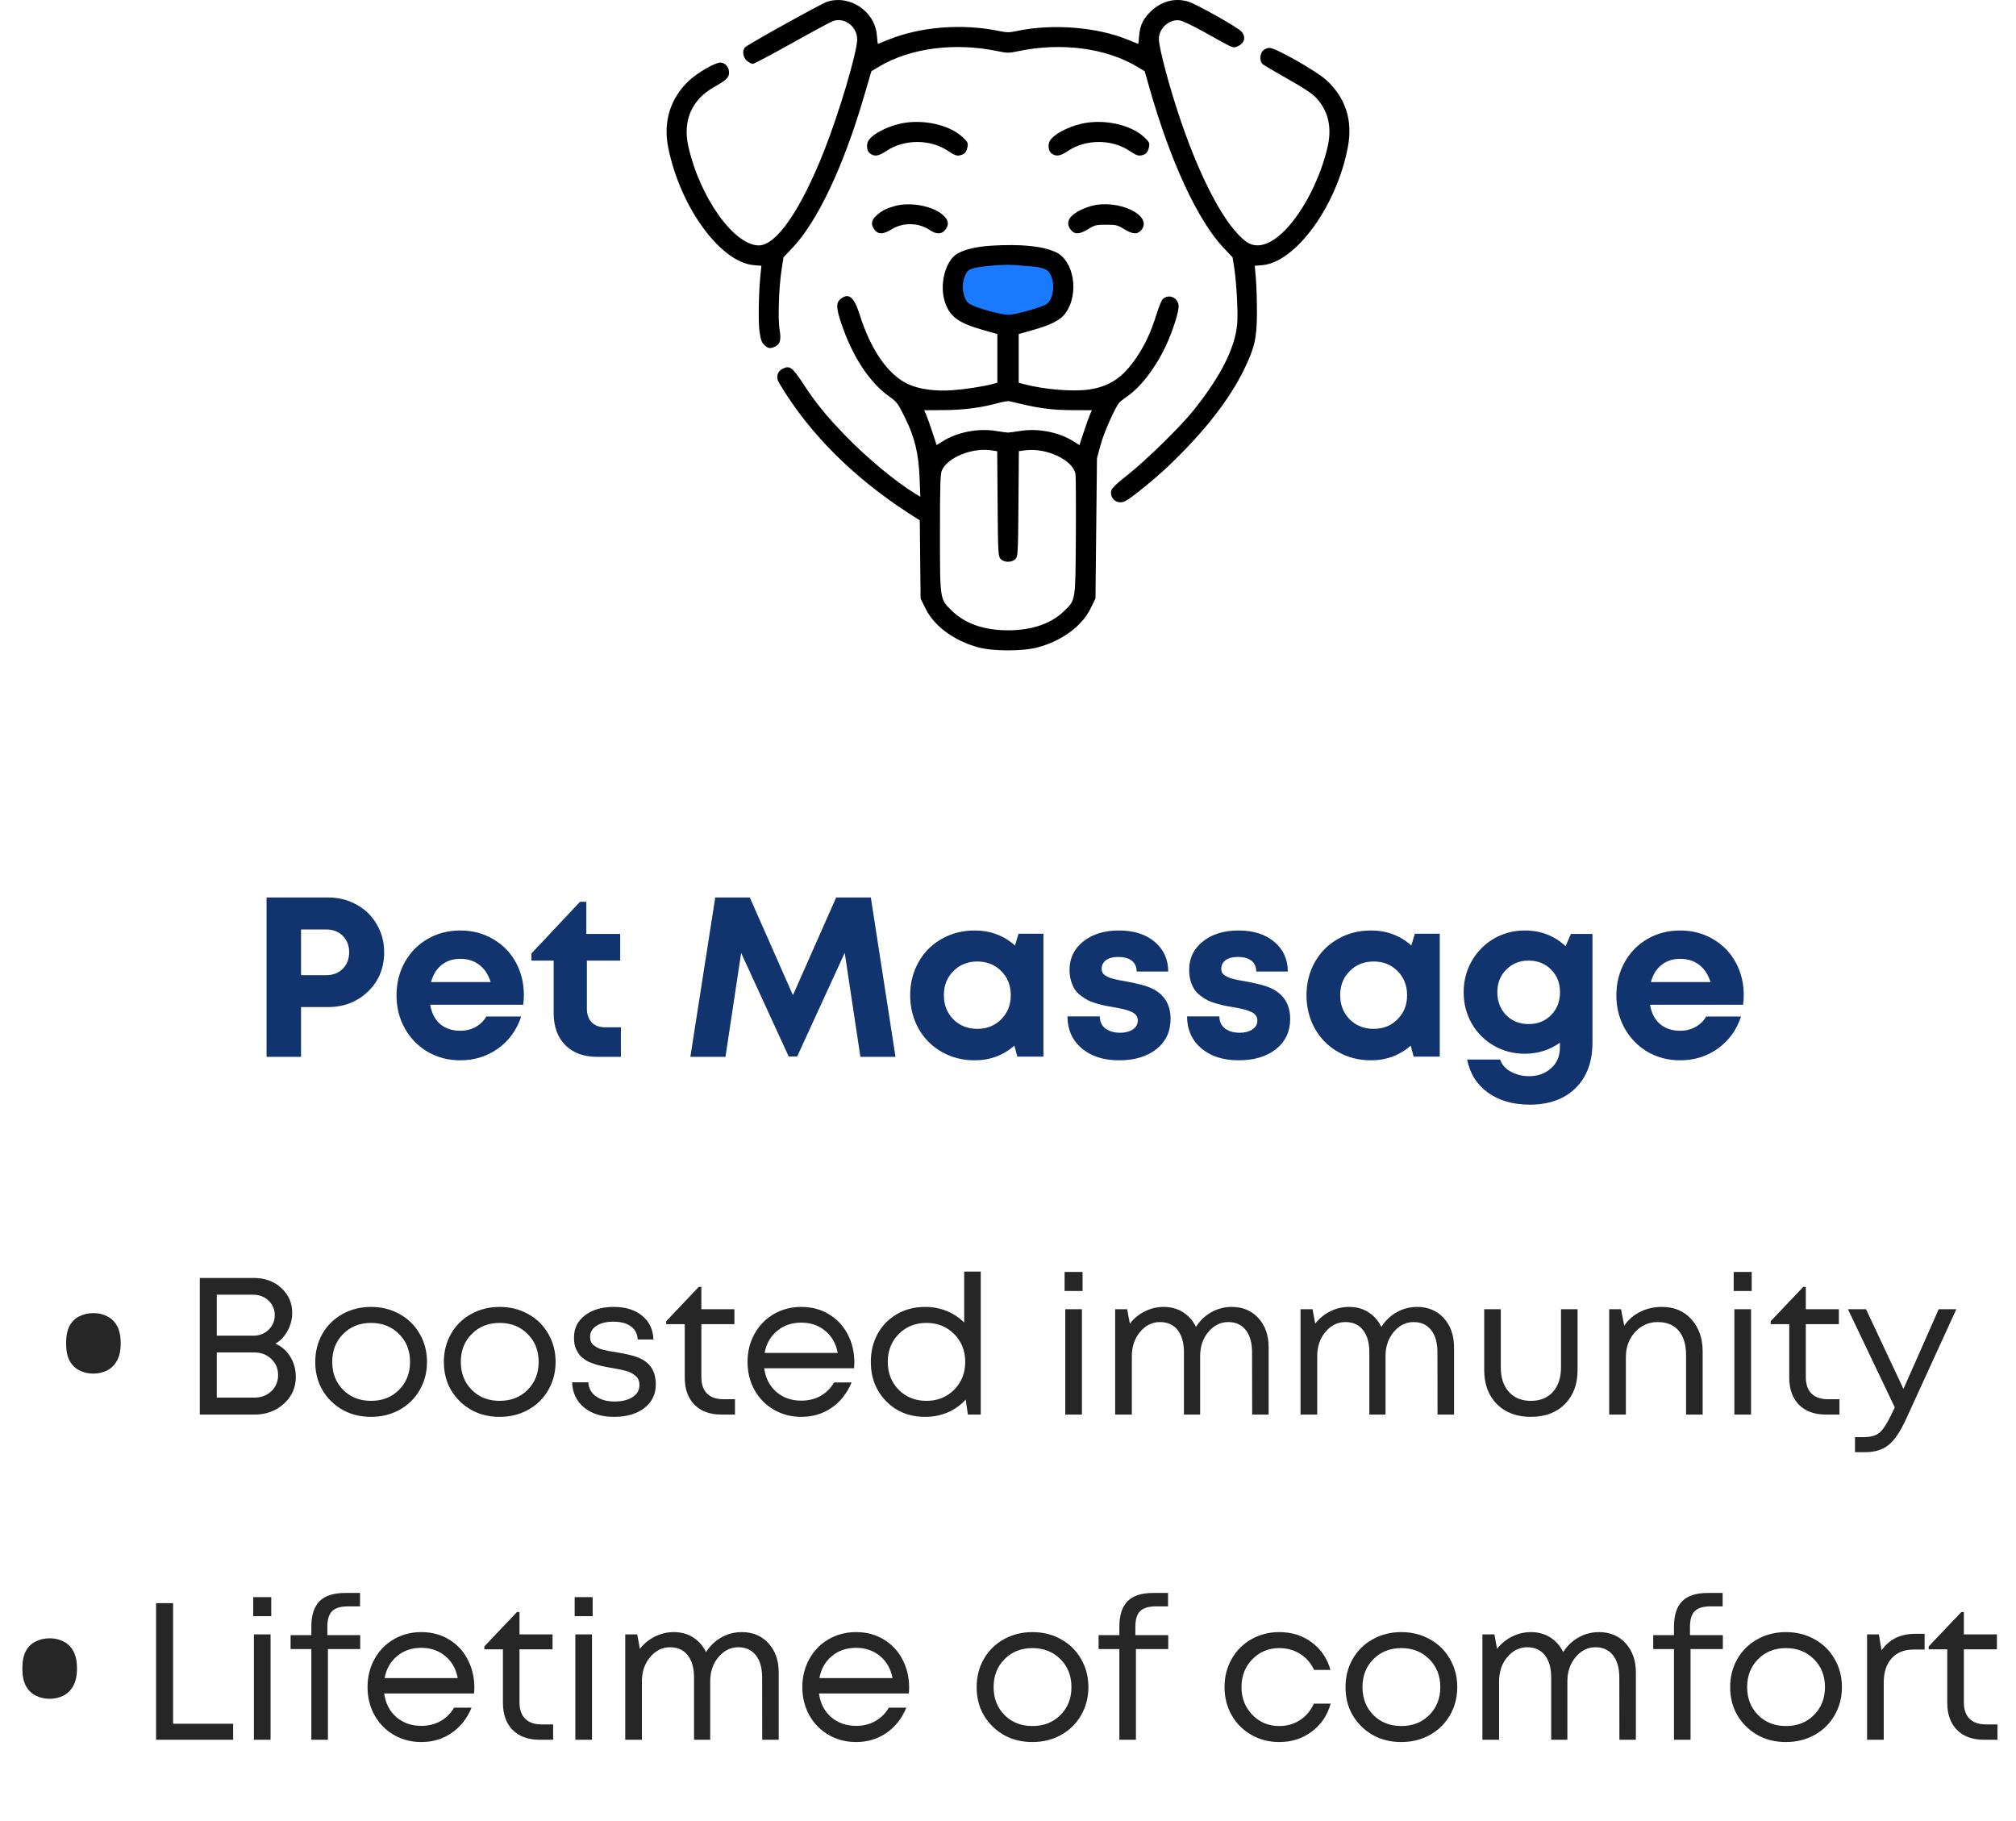 <svg width="124" height="112" viewBox="0 0 124 112" fill="none" xmlns="http://www.w3.org/2000/svg">
<path d="M4.064 82.62C4.064 82.172 4.136 81.812 4.28 81.54C4.432 81.268 4.636 81.072 4.892 80.952C5.148 80.824 5.432 80.76 5.744 80.76C6.056 80.76 6.336 80.824 6.584 80.952C6.84 81.072 7.044 81.268 7.196 81.54C7.348 81.812 7.424 82.172 7.424 82.62C7.424 83.06 7.348 83.416 7.196 83.688C7.044 83.96 6.84 84.16 6.584 84.288C6.336 84.416 6.056 84.48 5.744 84.48C5.432 84.48 5.148 84.416 4.892 84.288C4.636 84.16 4.432 83.96 4.28 83.688C4.136 83.416 4.064 83.06 4.064 82.62ZM16.941 82.641C17.328 82.809 17.633 83.076 17.855 83.443C18.082 83.811 18.195 84.225 18.195 84.686C18.195 85.338 17.951 85.887 17.463 86.332C16.975 86.777 16.371 87 15.652 87H12.289V78.598H15.605C16.289 78.598 16.854 78.803 17.299 79.213C17.748 79.623 17.973 80.135 17.973 80.748C17.973 81.131 17.879 81.496 17.691 81.844C17.504 82.191 17.254 82.457 16.941 82.641ZM16.9 80.889C16.9 80.533 16.773 80.234 16.52 79.992C16.266 79.75 15.953 79.629 15.582 79.629H13.332V82.148H15.588C15.959 82.148 16.27 82.027 16.52 81.785C16.773 81.539 16.9 81.24 16.9 80.889ZM15.641 85.957C16.062 85.957 16.412 85.826 16.689 85.564C16.967 85.299 17.105 84.967 17.105 84.568C17.105 84.174 16.965 83.844 16.684 83.578C16.406 83.312 16.059 83.18 15.641 83.18H13.332V85.957H15.641ZM22.824 87.141C21.844 87.141 21.025 86.82 20.369 86.18C19.717 85.535 19.391 84.728 19.391 83.76C19.391 83.119 19.539 82.541 19.836 82.025C20.133 81.51 20.543 81.107 21.066 80.818C21.594 80.525 22.18 80.379 22.824 80.379C23.469 80.379 24.053 80.525 24.576 80.818C25.104 81.107 25.516 81.512 25.812 82.031C26.113 82.547 26.264 83.123 26.264 83.76C26.264 84.397 26.113 84.975 25.812 85.494C25.516 86.01 25.104 86.414 24.576 86.707C24.053 86.996 23.469 87.141 22.824 87.141ZM21.107 85.482C21.557 85.932 22.129 86.156 22.824 86.156C23.52 86.156 24.092 85.932 24.541 85.482C24.994 85.029 25.221 84.455 25.221 83.76C25.221 83.064 24.994 82.492 24.541 82.043C24.092 81.59 23.52 81.363 22.824 81.363C22.129 81.363 21.557 81.59 21.107 82.043C20.658 82.492 20.434 83.064 20.434 83.76C20.434 84.455 20.658 85.029 21.107 85.482ZM30.734 87.141C29.754 87.141 28.936 86.82 28.279 86.18C27.627 85.535 27.301 84.728 27.301 83.76C27.301 83.119 27.449 82.541 27.746 82.025C28.043 81.51 28.453 81.107 28.977 80.818C29.504 80.525 30.09 80.379 30.734 80.379C31.379 80.379 31.963 80.525 32.486 80.818C33.014 81.107 33.426 81.512 33.723 82.031C34.023 82.547 34.174 83.123 34.174 83.76C34.174 84.397 34.023 84.975 33.723 85.494C33.426 86.01 33.014 86.414 32.486 86.707C31.963 86.996 31.379 87.141 30.734 87.141ZM29.018 85.482C29.467 85.932 30.039 86.156 30.734 86.156C31.43 86.156 32.002 85.932 32.451 85.482C32.904 85.029 33.131 84.455 33.131 83.76C33.131 83.064 32.904 82.492 32.451 82.043C32.002 81.59 31.43 81.363 30.734 81.363C30.039 81.363 29.467 81.59 29.018 82.043C28.568 82.492 28.344 83.064 28.344 83.76C28.344 84.455 28.568 85.029 29.018 85.482ZM37.772 87.141C37.006 87.141 36.391 86.949 35.926 86.566C35.461 86.184 35.215 85.666 35.188 85.014H36.184C36.211 85.389 36.371 85.68 36.664 85.887C36.961 86.094 37.342 86.197 37.807 86.197C38.256 86.197 38.621 86.107 38.902 85.928C39.188 85.748 39.33 85.502 39.33 85.189C39.33 85.068 39.31 84.959 39.272 84.861C39.232 84.764 39.17 84.682 39.084 84.615C38.998 84.545 38.912 84.486 38.826 84.439C38.74 84.389 38.621 84.344 38.469 84.305C38.32 84.266 38.191 84.236 38.082 84.217C37.977 84.193 37.832 84.166 37.648 84.135C37.504 84.111 37.391 84.092 37.309 84.076C37.23 84.061 37.121 84.037 36.98 84.006C36.844 83.975 36.734 83.945 36.652 83.918C36.57 83.891 36.469 83.856 36.348 83.812C36.227 83.769 36.129 83.723 36.055 83.672C35.984 83.621 35.904 83.562 35.815 83.496C35.725 83.426 35.652 83.35 35.598 83.268C35.547 83.186 35.496 83.096 35.445 82.998C35.395 82.897 35.357 82.783 35.334 82.658C35.315 82.533 35.305 82.398 35.305 82.254C35.305 81.695 35.529 81.244 35.978 80.9C36.428 80.553 37.018 80.379 37.748 80.379C38.478 80.379 39.062 80.561 39.5 80.924C39.941 81.283 40.172 81.769 40.191 82.383H39.225C39.205 82.031 39.065 81.762 38.803 81.574C38.541 81.383 38.182 81.287 37.725 81.287C37.287 81.287 36.94 81.373 36.682 81.545C36.424 81.713 36.295 81.938 36.295 82.219C36.295 82.328 36.312 82.428 36.348 82.518C36.383 82.603 36.441 82.678 36.523 82.74C36.605 82.803 36.688 82.856 36.77 82.898C36.852 82.941 36.965 82.981 37.109 83.016C37.254 83.051 37.377 83.078 37.478 83.098C37.58 83.117 37.723 83.141 37.906 83.168C38.547 83.273 39.006 83.385 39.283 83.502C39.924 83.772 40.272 84.244 40.326 84.92C40.334 84.994 40.338 85.068 40.338 85.143C40.338 85.748 40.103 86.232 39.635 86.596C39.166 86.959 38.545 87.141 37.772 87.141ZM44.504 86.057H45.207V87H44.369C43.67 87 43.119 86.799 42.717 86.397C42.318 85.99 42.119 85.436 42.119 84.732V81.439H40.977V81.258L42.98 79.148H43.139V80.519H45.172V81.439H43.139V84.703C43.139 85.141 43.256 85.477 43.49 85.711C43.725 85.941 44.062 86.057 44.504 86.057ZM52.549 83.789C52.549 83.906 52.543 84.027 52.531 84.152H47.006C47.084 84.754 47.33 85.236 47.744 85.6C48.162 85.963 48.676 86.144 49.285 86.144C49.73 86.144 50.127 86.047 50.475 85.852C50.822 85.652 51.098 85.377 51.301 85.025H52.379C52.102 85.693 51.691 86.213 51.148 86.584C50.609 86.955 49.988 87.141 49.285 87.141C48.668 87.141 48.105 86.994 47.598 86.701C47.094 86.408 46.697 86.004 46.408 85.488C46.123 84.973 45.98 84.397 45.98 83.76C45.98 83.127 46.123 82.553 46.408 82.037C46.697 81.518 47.094 81.111 47.598 80.818C48.105 80.525 48.668 80.379 49.285 80.379C49.926 80.379 50.496 80.531 50.996 80.836C51.496 81.141 51.879 81.553 52.145 82.072C52.414 82.588 52.549 83.16 52.549 83.789ZM49.285 81.346C48.699 81.346 48.203 81.516 47.797 81.856C47.391 82.191 47.135 82.643 47.029 83.209H51.529C51.42 82.635 51.162 82.182 50.756 81.85C50.353 81.514 49.863 81.346 49.285 81.346ZM59.305 78.205H60.324V87H59.533L59.398 86.08C59.094 86.416 58.727 86.678 58.297 86.865C57.867 87.049 57.402 87.141 56.902 87.141C55.934 87.141 55.135 86.82 54.506 86.18C53.877 85.535 53.562 84.728 53.562 83.76C53.562 83.119 53.703 82.543 53.984 82.031C54.27 81.516 54.666 81.111 55.174 80.818C55.685 80.525 56.262 80.379 56.902 80.379C57.379 80.379 57.822 80.463 58.232 80.631C58.643 80.799 59 81.035 59.305 81.34V78.205ZM55.279 85.477C55.732 85.93 56.301 86.156 56.984 86.156C57.668 86.156 58.236 85.928 58.69 85.471C59.143 85.01 59.369 84.439 59.369 83.76C59.369 83.076 59.143 82.506 58.69 82.049C58.236 81.592 57.668 81.363 56.984 81.363C56.301 81.363 55.732 81.592 55.279 82.049C54.83 82.502 54.605 83.072 54.605 83.76C54.605 84.447 54.83 85.019 55.279 85.477ZM65.481 79.4V78.228H66.588V79.4H65.481ZM65.522 87V80.519H66.547V87H65.522ZM75.758 80.379C76.438 80.379 76.986 80.609 77.404 81.07C77.822 81.531 78.031 82.127 78.031 82.857V87H77.018L77.012 83.174C77.012 82.588 76.883 82.131 76.625 81.803C76.367 81.475 76.008 81.311 75.547 81.311C75.07 81.311 74.662 81.514 74.322 81.92C73.986 82.322 73.818 82.818 73.818 83.408V87H72.822V83.174C72.822 82.588 72.693 82.131 72.436 81.803C72.178 81.475 71.814 81.311 71.346 81.311C70.869 81.311 70.461 81.514 70.121 81.92C69.785 82.322 69.617 82.818 69.617 83.408V87H68.592V80.519H69.33L69.494 81.41C69.744 81.086 70.051 80.834 70.414 80.654C70.781 80.471 71.168 80.379 71.574 80.379C72.027 80.379 72.426 80.488 72.769 80.707C73.113 80.926 73.377 81.227 73.561 81.609C73.803 81.227 74.117 80.926 74.504 80.707C74.894 80.488 75.312 80.379 75.758 80.379ZM87.16 80.379C87.84 80.379 88.389 80.609 88.807 81.07C89.225 81.531 89.434 82.127 89.434 82.857V87H88.42L88.414 83.174C88.414 82.588 88.285 82.131 88.027 81.803C87.769 81.475 87.41 81.311 86.949 81.311C86.473 81.311 86.064 81.514 85.725 81.92C85.389 82.322 85.221 82.818 85.221 83.408V87H84.225V83.174C84.225 82.588 84.096 82.131 83.838 81.803C83.58 81.475 83.217 81.311 82.748 81.311C82.272 81.311 81.863 81.514 81.523 81.92C81.188 82.322 81.019 82.818 81.019 83.408V87H79.994V80.519H80.732L80.897 81.41C81.147 81.086 81.453 80.834 81.816 80.654C82.184 80.471 82.57 80.379 82.977 80.379C83.43 80.379 83.828 80.488 84.172 80.707C84.516 80.926 84.779 81.227 84.963 81.609C85.205 81.227 85.519 80.926 85.906 80.707C86.297 80.488 86.715 80.379 87.16 80.379ZM94.162 87.141C93.291 87.141 92.594 86.879 92.07 86.356C91.551 85.832 91.291 85.135 91.291 84.264V80.519H92.311V84.1C92.311 84.736 92.477 85.238 92.809 85.606C93.141 85.973 93.592 86.156 94.162 86.156C94.736 86.156 95.188 85.973 95.516 85.606C95.848 85.234 96.014 84.732 96.014 84.1V80.519H97.033V84.264C97.033 85.135 96.773 85.832 96.254 86.356C95.734 86.879 95.037 87.141 94.162 87.141ZM102.225 80.379C102.982 80.379 103.588 80.635 104.041 81.147C104.498 81.658 104.727 82.316 104.727 83.121V87H103.707V83.361C103.707 82.705 103.557 82.199 103.256 81.844C102.955 81.488 102.523 81.311 101.961 81.311C101.406 81.311 100.941 81.518 100.566 81.932C100.191 82.346 100.004 82.857 100.004 83.467V87H98.978V80.519H99.705L99.904 81.533C100.15 81.17 100.475 80.887 100.877 80.684C101.279 80.481 101.729 80.379 102.225 80.379ZM106.637 79.4V78.228H107.744V79.4H106.637ZM106.678 87V80.519H107.703V87H106.678ZM112.438 86.057H113.141V87H112.303C111.604 87 111.053 86.799 110.65 86.397C110.252 85.99 110.053 85.436 110.053 84.732V81.439H108.91V81.258L110.914 79.148H111.072V80.519H113.105V81.439H111.072V84.703C111.072 85.141 111.189 85.477 111.424 85.711C111.658 85.941 111.996 86.057 112.438 86.057ZM119.246 80.519H120.33L117.242 87.269C116.891 88.039 116.531 88.572 116.164 88.869C115.801 89.166 115.314 89.314 114.705 89.314H114.096V88.389H114.617C115.047 88.389 115.371 88.301 115.59 88.125C115.809 87.949 116.049 87.588 116.311 87.041L116.545 86.561L113.662 80.519H114.775L117.078 85.424L119.246 80.519ZM1.375 102.62C1.375 102.172 1.447 101.812 1.591 101.54C1.743 101.268 1.947 101.072 2.203 100.952C2.459 100.824 2.743 100.76 3.055 100.76C3.367 100.76 3.647 100.824 3.895 100.952C4.151 101.072 4.355 101.268 4.507 101.54C4.659 101.812 4.735 102.172 4.735 102.62C4.735 103.06 4.659 103.416 4.507 103.688C4.355 103.96 4.151 104.16 3.895 104.288C3.647 104.416 3.367 104.48 3.055 104.48C2.743 104.48 2.459 104.416 2.203 104.288C1.947 104.16 1.743 103.96 1.591 103.688C1.447 103.416 1.375 103.06 1.375 102.62ZM10.648 106.016H14.34V107H9.6V98.598H10.648V106.016ZM15.576 99.4V98.228H16.684V99.4H15.576ZM15.617 107V100.52H16.643V107H15.617ZM22.156 100.566V101.422H20.17V107H19.15V101.422H17.873V100.566H19.15V100.039C19.15 99.34 19.318 98.82 19.654 98.481C19.99 98.141 20.516 97.971 21.23 97.971H22.145V98.797H21.412C20.951 98.797 20.623 98.894 20.428 99.09C20.232 99.281 20.135 99.606 20.135 100.062V100.566H22.156ZM29.176 103.789C29.176 103.906 29.17 104.027 29.158 104.152H23.633C23.711 104.754 23.957 105.236 24.371 105.6C24.789 105.963 25.303 106.145 25.912 106.145C26.357 106.145 26.754 106.047 27.102 105.852C27.449 105.652 27.725 105.377 27.928 105.025H29.006C28.729 105.693 28.318 106.213 27.775 106.584C27.236 106.955 26.615 107.141 25.912 107.141C25.295 107.141 24.732 106.994 24.225 106.701C23.721 106.408 23.324 106.004 23.035 105.488C22.75 104.973 22.607 104.396 22.607 103.76C22.607 103.127 22.75 102.553 23.035 102.037C23.324 101.518 23.721 101.111 24.225 100.818C24.732 100.525 25.295 100.379 25.912 100.379C26.553 100.379 27.123 100.531 27.623 100.836C28.123 101.141 28.506 101.553 28.771 102.072C29.041 102.588 29.176 103.16 29.176 103.789ZM25.912 101.346C25.326 101.346 24.83 101.516 24.424 101.855C24.018 102.191 23.762 102.643 23.656 103.209H28.156C28.047 102.635 27.789 102.182 27.383 101.85C26.98 101.514 26.49 101.346 25.912 101.346ZM33.318 106.057H34.022V107H33.184C32.484 107 31.934 106.799 31.531 106.396C31.133 105.99 30.934 105.436 30.934 104.732V101.439H29.791V101.258L31.795 99.148H31.953V100.52H33.986V101.439H31.953V104.703C31.953 105.141 32.07 105.477 32.305 105.711C32.539 105.941 32.877 106.057 33.318 106.057ZM35.346 99.4V98.228H36.453V99.4H35.346ZM35.387 107V100.52H36.412V107H35.387ZM45.623 100.379C46.303 100.379 46.852 100.609 47.27 101.07C47.688 101.531 47.897 102.127 47.897 102.857V107H46.883L46.877 103.174C46.877 102.588 46.748 102.131 46.49 101.803C46.232 101.475 45.873 101.311 45.412 101.311C44.935 101.311 44.527 101.514 44.188 101.92C43.852 102.322 43.684 102.818 43.684 103.408V107H42.688V103.174C42.688 102.588 42.559 102.131 42.301 101.803C42.043 101.475 41.68 101.311 41.211 101.311C40.734 101.311 40.326 101.514 39.986 101.92C39.65 102.322 39.482 102.818 39.482 103.408V107H38.457V100.52H39.195L39.359 101.41C39.609 101.086 39.916 100.834 40.279 100.654C40.647 100.471 41.033 100.379 41.44 100.379C41.893 100.379 42.291 100.488 42.635 100.707C42.978 100.926 43.242 101.227 43.426 101.609C43.668 101.227 43.982 100.926 44.369 100.707C44.76 100.488 45.178 100.379 45.623 100.379ZM55.918 103.789C55.918 103.906 55.912 104.027 55.9 104.152H50.375C50.453 104.754 50.699 105.236 51.113 105.6C51.531 105.963 52.045 106.145 52.654 106.145C53.1 106.145 53.496 106.047 53.844 105.852C54.191 105.652 54.467 105.377 54.67 105.025H55.748C55.471 105.693 55.06 106.213 54.518 106.584C53.978 106.955 53.357 107.141 52.654 107.141C52.037 107.141 51.475 106.994 50.967 106.701C50.463 106.408 50.066 106.004 49.777 105.488C49.492 104.973 49.35 104.396 49.35 103.76C49.35 103.127 49.492 102.553 49.777 102.037C50.066 101.518 50.463 101.111 50.967 100.818C51.475 100.525 52.037 100.379 52.654 100.379C53.295 100.379 53.865 100.531 54.365 100.836C54.865 101.141 55.248 101.553 55.514 102.072C55.783 102.588 55.918 103.16 55.918 103.789ZM52.654 101.346C52.068 101.346 51.572 101.516 51.166 101.855C50.76 102.191 50.504 102.643 50.398 103.209H54.898C54.789 102.635 54.531 102.182 54.125 101.85C53.723 101.514 53.232 101.346 52.654 101.346ZM63.506 107.141C62.525 107.141 61.707 106.82 61.051 106.18C60.398 105.535 60.072 104.729 60.072 103.76C60.072 103.119 60.221 102.541 60.518 102.025C60.815 101.51 61.225 101.107 61.748 100.818C62.275 100.525 62.861 100.379 63.506 100.379C64.15 100.379 64.734 100.525 65.258 100.818C65.785 101.107 66.197 101.512 66.494 102.031C66.795 102.547 66.945 103.123 66.945 103.76C66.945 104.396 66.795 104.975 66.494 105.494C66.197 106.01 65.785 106.414 65.258 106.707C64.734 106.996 64.15 107.141 63.506 107.141ZM61.789 105.482C62.238 105.932 62.81 106.156 63.506 106.156C64.201 106.156 64.773 105.932 65.223 105.482C65.676 105.029 65.902 104.455 65.902 103.76C65.902 103.064 65.676 102.492 65.223 102.043C64.773 101.59 64.201 101.363 63.506 101.363C62.81 101.363 62.238 101.59 61.789 102.043C61.34 102.492 61.115 103.064 61.115 103.76C61.115 104.455 61.34 105.029 61.789 105.482ZM71.856 100.566V101.422H69.869V107H68.85V101.422H67.572V100.566H68.85V100.039C68.85 99.34 69.018 98.82 69.353 98.481C69.689 98.141 70.215 97.971 70.93 97.971H71.844V98.797H71.111C70.65 98.797 70.322 98.894 70.127 99.09C69.932 99.281 69.834 99.606 69.834 100.062V100.566H71.856ZM78.688 107.141C78.059 107.141 77.486 106.994 76.971 106.701C76.455 106.408 76.051 106.004 75.758 105.488C75.465 104.969 75.318 104.393 75.318 103.76C75.318 103.123 75.465 102.547 75.758 102.031C76.051 101.516 76.455 101.111 76.971 100.818C77.486 100.525 78.059 100.379 78.688 100.379C79.457 100.379 80.123 100.59 80.686 101.012C81.252 101.434 81.635 101.998 81.834 102.705H80.826C80.635 102.287 80.35 101.959 79.971 101.721C79.592 101.482 79.164 101.363 78.688 101.363C78.023 101.363 77.469 101.594 77.023 102.055C76.582 102.512 76.361 103.08 76.361 103.76C76.361 104.436 76.584 105.004 77.029 105.465C77.475 105.926 78.027 106.156 78.688 106.156C79.164 106.156 79.588 106.035 79.959 105.793C80.33 105.551 80.615 105.213 80.814 104.779H81.846C81.647 105.494 81.26 106.066 80.686 106.496C80.115 106.926 79.449 107.141 78.688 107.141ZM86.193 107.141C85.213 107.141 84.394 106.82 83.738 106.18C83.086 105.535 82.76 104.729 82.76 103.76C82.76 103.119 82.908 102.541 83.205 102.025C83.502 101.51 83.912 101.107 84.436 100.818C84.963 100.525 85.549 100.379 86.193 100.379C86.838 100.379 87.422 100.525 87.945 100.818C88.473 101.107 88.885 101.512 89.182 102.031C89.482 102.547 89.633 103.123 89.633 103.76C89.633 104.396 89.482 104.975 89.182 105.494C88.885 106.01 88.473 106.414 87.945 106.707C87.422 106.996 86.838 107.141 86.193 107.141ZM84.477 105.482C84.926 105.932 85.498 106.156 86.193 106.156C86.889 106.156 87.461 105.932 87.91 105.482C88.363 105.029 88.59 104.455 88.59 103.76C88.59 103.064 88.363 102.492 87.91 102.043C87.461 101.59 86.889 101.363 86.193 101.363C85.498 101.363 84.926 101.59 84.477 102.043C84.027 102.492 83.803 103.064 83.803 103.76C83.803 104.455 84.027 105.029 84.477 105.482ZM98.346 100.379C99.025 100.379 99.574 100.609 99.992 101.07C100.41 101.531 100.619 102.127 100.619 102.857V107H99.606L99.6 103.174C99.6 102.588 99.471 102.131 99.213 101.803C98.955 101.475 98.596 101.311 98.135 101.311C97.658 101.311 97.25 101.514 96.91 101.92C96.574 102.322 96.406 102.818 96.406 103.408V107H95.41V103.174C95.41 102.588 95.281 102.131 95.023 101.803C94.766 101.475 94.402 101.311 93.934 101.311C93.457 101.311 93.049 101.514 92.709 101.92C92.373 102.322 92.205 102.818 92.205 103.408V107H91.18V100.52H91.918L92.082 101.41C92.332 101.086 92.639 100.834 93.002 100.654C93.369 100.471 93.756 100.379 94.162 100.379C94.615 100.379 95.014 100.488 95.357 100.707C95.701 100.926 95.965 101.227 96.148 101.609C96.391 101.227 96.705 100.926 97.092 100.707C97.482 100.488 97.9 100.379 98.346 100.379ZM105.969 100.566V101.422H103.982V107H102.963V101.422H101.686V100.566H102.963V100.039C102.963 99.34 103.131 98.82 103.467 98.481C103.803 98.141 104.328 97.971 105.043 97.971H105.957V98.797H105.225C104.764 98.797 104.436 98.894 104.24 99.09C104.045 99.281 103.947 99.606 103.947 100.062V100.566H105.969ZM109.854 107.141C108.873 107.141 108.055 106.82 107.398 106.18C106.746 105.535 106.42 104.729 106.42 103.76C106.42 103.119 106.568 102.541 106.865 102.025C107.162 101.51 107.572 101.107 108.096 100.818C108.623 100.525 109.209 100.379 109.854 100.379C110.498 100.379 111.082 100.525 111.605 100.818C112.133 101.107 112.545 101.512 112.842 102.031C113.143 102.547 113.293 103.123 113.293 103.76C113.293 104.396 113.143 104.975 112.842 105.494C112.545 106.01 112.133 106.414 111.605 106.707C111.082 106.996 110.498 107.141 109.854 107.141ZM108.137 105.482C108.586 105.932 109.158 106.156 109.854 106.156C110.549 106.156 111.121 105.932 111.57 105.482C112.023 105.029 112.25 104.455 112.25 103.76C112.25 103.064 112.023 102.492 111.57 102.043C111.121 101.59 110.549 101.363 109.854 101.363C109.158 101.363 108.586 101.59 108.137 102.043C107.688 102.492 107.463 103.064 107.463 103.76C107.463 104.455 107.688 105.029 108.137 105.482ZM117.805 100.484H118.379V101.451H117.717C117.131 101.451 116.676 101.631 116.352 101.99C116.027 102.35 115.865 102.846 115.865 103.479V107H114.84V100.52H115.566L115.73 101.504C116.199 100.824 116.891 100.484 117.805 100.484ZM122.158 106.057H122.861V107H122.023C121.324 107 120.773 106.799 120.371 106.396C119.973 105.99 119.773 105.436 119.773 104.732V101.439H118.631V101.258L120.635 99.148H120.793V100.52H122.826V101.439H120.793V104.703C120.793 105.141 120.91 105.477 121.145 105.711C121.379 105.941 121.717 106.057 122.158 106.057Z" fill="#262626"/>
<path d="M20.17 55.197C20.817 55.197 21.403 55.343 21.927 55.635C22.455 55.922 22.87 56.325 23.171 56.845C23.476 57.36 23.629 57.934 23.629 58.567C23.629 59.533 23.299 60.338 22.638 60.98C21.977 61.618 21.154 61.938 20.17 61.938H18.516V65H16.396V55.197H20.17ZM20.074 59.976C20.489 59.976 20.826 59.843 21.086 59.579C21.346 59.315 21.476 58.977 21.476 58.567C21.476 58.157 21.346 57.822 21.086 57.562C20.831 57.298 20.494 57.166 20.074 57.166H18.516V59.976H20.074ZM32.222 61.192C32.222 61.398 32.208 61.598 32.181 61.794H26.459C26.546 62.309 26.751 62.705 27.074 62.983C27.402 63.257 27.815 63.394 28.311 63.394C28.662 63.394 28.977 63.316 29.255 63.161C29.537 63.006 29.756 62.792 29.911 62.519H32.058C31.784 63.343 31.31 64 30.636 64.487C29.961 64.97 29.186 65.212 28.311 65.212C27.578 65.212 26.91 65.039 26.309 64.692C25.712 64.341 25.242 63.861 24.9 63.25C24.559 62.639 24.388 61.963 24.388 61.22C24.388 60.472 24.556 59.793 24.894 59.183C25.235 58.572 25.705 58.093 26.302 57.747C26.903 57.401 27.573 57.227 28.311 57.227C29.068 57.227 29.747 57.408 30.349 57.768C30.95 58.123 31.413 58.602 31.736 59.203C32.06 59.805 32.222 60.468 32.222 61.192ZM28.311 58.971C27.86 58.971 27.477 59.096 27.163 59.347C26.849 59.597 26.632 59.948 26.514 60.399H30.178C30.037 59.939 29.804 59.586 29.48 59.34C29.162 59.094 28.772 58.971 28.311 58.971ZM37.26 63.182H38.19V65H36.74C35.911 65 35.255 64.761 34.772 64.282C34.293 63.799 34.054 63.138 34.054 62.3V59.08H32.687V58.643L35.674 55.464H36.063V57.44H38.148V59.08H36.098V62.026C36.098 62.395 36.198 62.68 36.398 62.881C36.599 63.081 36.886 63.182 37.26 63.182ZM55.081 65H52.921L51.957 58.602L49.031 64.98H48.512L45.586 58.608L44.622 65H42.462L43.993 55.197H46.119L48.772 61.206L51.431 55.197H53.563L55.081 65ZM62.648 57.426H64.18V64.986H62.573L62.395 64.31C61.707 64.911 60.892 65.212 59.948 65.212C59.201 65.212 58.524 65.039 57.918 64.692C57.312 64.346 56.838 63.867 56.496 63.257C56.154 62.642 55.983 61.958 55.983 61.206C55.983 60.459 56.154 59.782 56.496 59.176C56.838 58.565 57.312 58.089 57.918 57.747C58.524 57.401 59.201 57.227 59.948 57.227C60.91 57.227 61.737 57.535 62.43 58.15L62.648 57.426ZM58.636 62.69C59.028 63.081 59.52 63.277 60.112 63.277C60.705 63.277 61.195 63.081 61.582 62.69C61.974 62.297 62.17 61.803 62.17 61.206C62.17 60.609 61.974 60.115 61.582 59.723C61.195 59.331 60.705 59.135 60.112 59.135C59.52 59.135 59.028 59.333 58.636 59.73C58.248 60.121 58.055 60.614 58.055 61.206C58.055 61.798 58.248 62.293 58.636 62.69ZM68.828 65.212C67.88 65.212 67.115 64.966 66.531 64.474C65.953 63.977 65.661 63.323 65.656 62.512H67.645C67.65 62.835 67.766 63.084 67.994 63.257C68.227 63.43 68.532 63.517 68.91 63.517C69.211 63.517 69.464 63.45 69.669 63.318C69.879 63.186 69.983 62.999 69.983 62.758C69.983 62.635 69.947 62.528 69.874 62.437C69.806 62.345 69.696 62.27 69.546 62.211C69.395 62.147 69.247 62.099 69.102 62.067C68.956 62.031 68.764 61.992 68.527 61.951C68.313 61.915 68.133 61.883 67.987 61.855C67.841 61.824 67.664 61.778 67.454 61.719C67.249 61.66 67.076 61.596 66.935 61.527C66.793 61.454 66.643 61.359 66.483 61.24C66.329 61.122 66.203 60.992 66.107 60.851C66.016 60.705 65.939 60.529 65.875 60.324C65.816 60.119 65.786 59.894 65.786 59.648C65.786 58.932 66.066 58.351 66.627 57.904C67.188 57.453 67.921 57.227 68.828 57.227C69.74 57.227 70.471 57.46 71.022 57.925C71.574 58.385 71.852 58.993 71.856 59.75H69.915C69.91 59.454 69.808 59.23 69.607 59.08C69.412 58.93 69.133 58.855 68.773 58.855C68.459 58.855 68.211 58.921 68.028 59.053C67.851 59.185 67.762 59.36 67.762 59.579C67.762 59.661 67.775 59.736 67.803 59.805C67.835 59.868 67.887 59.925 67.96 59.976C68.037 60.021 68.108 60.062 68.172 60.099C68.24 60.13 68.341 60.165 68.473 60.201C68.609 60.233 68.719 60.258 68.801 60.276C68.887 60.29 69.017 60.313 69.19 60.345C69.924 60.477 70.453 60.614 70.776 60.755C71.592 61.12 72 61.758 72 62.669C72 63.439 71.711 64.057 71.132 64.522C70.553 64.982 69.785 65.212 68.828 65.212ZM76.184 65.212C75.236 65.212 74.47 64.966 73.887 64.474C73.308 63.977 73.016 63.323 73.012 62.512H75.001C75.005 62.835 75.122 63.084 75.35 63.257C75.582 63.43 75.887 63.517 76.266 63.517C76.566 63.517 76.819 63.45 77.024 63.318C77.234 63.186 77.339 62.999 77.339 62.758C77.339 62.635 77.302 62.528 77.23 62.437C77.161 62.345 77.052 62.27 76.901 62.211C76.751 62.147 76.603 62.099 76.457 62.067C76.311 62.031 76.12 61.992 75.883 61.951C75.669 61.915 75.489 61.883 75.343 61.855C75.197 61.824 75.019 61.778 74.81 61.719C74.605 61.66 74.431 61.596 74.29 61.527C74.149 61.454 73.998 61.359 73.839 61.24C73.684 61.122 73.559 60.992 73.463 60.851C73.372 60.705 73.294 60.529 73.231 60.324C73.171 60.119 73.142 59.894 73.142 59.648C73.142 58.932 73.422 58.351 73.982 57.904C74.543 57.453 75.277 57.227 76.184 57.227C77.095 57.227 77.826 57.46 78.378 57.925C78.929 58.385 79.207 58.993 79.212 59.75H77.27C77.266 59.454 77.163 59.23 76.963 59.08C76.767 58.93 76.489 58.855 76.129 58.855C75.814 58.855 75.566 58.921 75.384 59.053C75.206 59.185 75.117 59.36 75.117 59.579C75.117 59.661 75.131 59.736 75.158 59.805C75.19 59.868 75.243 59.925 75.315 59.976C75.393 60.021 75.463 60.062 75.527 60.099C75.596 60.13 75.696 60.165 75.828 60.201C75.965 60.233 76.074 60.258 76.156 60.276C76.243 60.29 76.373 60.313 76.546 60.345C77.28 60.477 77.808 60.614 78.132 60.755C78.948 61.12 79.356 61.758 79.356 62.669C79.356 63.439 79.066 64.057 78.487 64.522C77.909 64.982 77.141 65.212 76.184 65.212ZM87.025 57.426H88.557V64.986H86.95L86.772 64.31C86.084 64.911 85.269 65.212 84.325 65.212C83.578 65.212 82.901 65.039 82.295 64.692C81.689 64.346 81.215 63.867 80.873 63.257C80.531 62.642 80.36 61.958 80.36 61.206C80.36 60.459 80.531 59.782 80.873 59.176C81.215 58.565 81.689 58.089 82.295 57.747C82.901 57.401 83.578 57.227 84.325 57.227C85.287 57.227 86.114 57.535 86.807 58.15L87.025 57.426ZM83.013 62.69C83.405 63.081 83.897 63.277 84.489 63.277C85.082 63.277 85.572 63.081 85.959 62.69C86.351 62.297 86.547 61.803 86.547 61.206C86.547 60.609 86.351 60.115 85.959 59.723C85.572 59.331 85.082 59.135 84.489 59.135C83.897 59.135 83.405 59.333 83.013 59.73C82.625 60.121 82.432 60.614 82.432 61.206C82.432 61.798 82.625 62.293 83.013 62.69ZM96.623 57.44H97.949V64.125C97.949 65.305 97.605 66.235 96.917 66.914C96.229 67.598 95.285 67.939 94.087 67.939C93.061 67.939 92.207 67.693 91.523 67.201C90.84 66.709 90.412 66.03 90.238 65.164H92.269C92.378 65.488 92.601 65.738 92.939 65.916C93.28 66.098 93.652 66.189 94.053 66.189C94.586 66.189 95.035 66.028 95.399 65.704C95.764 65.385 95.946 64.957 95.946 64.419V64.132C95.304 64.583 94.584 64.809 93.786 64.809C93.093 64.809 92.458 64.642 91.879 64.31C91.305 63.977 90.851 63.521 90.519 62.942C90.19 62.359 90.026 61.719 90.026 61.022C90.026 60.329 90.19 59.693 90.519 59.114C90.851 58.531 91.305 58.071 91.879 57.733C92.458 57.396 93.093 57.227 93.786 57.227C94.766 57.227 95.602 57.549 96.295 58.191L96.623 57.44ZM94.025 62.983C94.581 62.983 95.042 62.799 95.406 62.43C95.771 62.056 95.953 61.587 95.953 61.022C95.953 60.461 95.771 59.998 95.406 59.634C95.046 59.265 94.586 59.08 94.025 59.08C93.469 59.08 93.009 59.265 92.644 59.634C92.28 59.998 92.098 60.461 92.098 61.022C92.098 61.587 92.278 62.056 92.638 62.43C93.002 62.799 93.465 62.983 94.025 62.983ZM107.253 61.192C107.253 61.398 107.239 61.598 107.212 61.794H101.49C101.577 62.309 101.782 62.705 102.105 62.983C102.434 63.257 102.846 63.394 103.343 63.394C103.694 63.394 104.008 63.316 104.286 63.161C104.569 63.006 104.787 62.792 104.942 62.519H107.089C106.815 63.343 106.341 64 105.667 64.487C104.993 64.97 104.218 65.212 103.343 65.212C102.609 65.212 101.941 65.039 101.34 64.692C100.743 64.341 100.273 63.861 99.932 63.25C99.59 62.639 99.419 61.963 99.419 61.22C99.419 60.472 99.588 59.793 99.925 59.183C100.267 58.572 100.736 58.093 101.333 57.747C101.935 57.401 102.604 57.227 103.343 57.227C104.099 57.227 104.778 57.408 105.38 57.768C105.981 58.123 106.444 58.602 106.768 59.203C107.091 59.805 107.253 60.468 107.253 61.192ZM103.343 58.971C102.892 58.971 102.509 59.096 102.194 59.347C101.88 59.597 101.663 59.948 101.545 60.399H105.209C105.068 59.939 104.835 59.586 104.512 59.34C104.193 59.094 103.803 58.971 103.343 58.971Z" fill="#11346F"/>
<path d="M63.5 19.5H59.5L58.5 18L59 16L63.5 15.5L65 16.5L65.5 18.5L63.5 19.5Z" fill="#197AFF"/>
<path fill-rule="evenodd" clip-rule="evenodd" d="M50.876 0.106C50.525 0.218 46.028 2.714 45.834 2.905C45.636 3.1 45.69 3.522 45.941 3.738C46.064 3.844 46.225 3.93 46.299 3.93C46.374 3.93 47.457 3.357 48.708 2.657C49.958 1.957 51.097 1.343 51.239 1.294C51.953 1.045 52.725 1.635 52.723 2.428C52.722 3.202 51.613 6.94 50.695 9.264C49.251 12.922 47.752 15.093 46.674 15.093C45.144 15.093 43.032 12.121 42.336 8.987C41.988 7.42 42.541 6.142 43.902 5.366C44.686 4.919 44.842 4.769 44.842 4.46C44.842 4.118 44.602 3.848 44.297 3.848C43.981 3.848 42.897 4.474 42.387 4.952C41.225 6.039 40.776 7.493 41.105 9.101C41.855 12.769 44.319 16.138 46.377 16.309L46.833 16.347L46.781 16.849C46.66 18.001 46.63 19.832 46.721 20.429C46.795 20.915 46.858 21.083 47.023 21.229C47.258 21.437 47.373 21.454 47.661 21.323C47.986 21.175 48.06 20.907 47.951 20.279C47.839 19.634 47.906 17.642 48.078 16.549L48.19 15.829L48.742 15.245C50.286 13.609 51.869 10.264 53.127 5.982L53.597 4.382L54.036 4.117C55.973 2.949 58.733 2.589 61.407 3.155C61.942 3.268 62.062 3.268 62.597 3.155C65.271 2.589 68.029 2.949 69.969 4.117L70.408 4.382L70.725 5.49C72.008 9.974 73.677 13.565 75.258 15.241L75.814 15.829L75.927 16.549C75.989 16.945 76.064 17.841 76.094 18.541C76.138 19.568 76.122 19.944 76.011 20.491C75.736 21.843 74.861 23.436 73.385 25.271C72.598 26.249 70.511 28.293 69.392 29.181C68.576 29.829 68.36 30.043 68.339 30.224C68.281 30.725 68.768 31.049 69.224 30.814C69.619 30.61 71.102 29.399 71.933 28.601C74.113 26.511 75.634 24.556 76.538 22.686C77.177 21.363 77.307 20.787 77.311 19.238C77.314 18.516 77.284 17.57 77.247 17.136L77.178 16.346L77.631 16.309C79.698 16.137 82.224 12.658 82.905 9.042C83.215 7.397 82.764 6.004 81.568 4.915C80.963 4.365 78.458 2.945 78.091 2.945C77.958 2.945 77.775 3.019 77.685 3.11C77.478 3.316 77.467 3.777 77.664 3.946C77.743 4.013 78.439 4.424 79.21 4.858C80.204 5.417 80.715 5.757 80.963 6.026C81.692 6.817 81.929 7.811 81.668 8.987C81.241 10.908 80.18 12.996 79.042 14.156C78.137 15.077 77.291 15.327 76.65 14.861C75.416 13.963 73.922 11.207 72.638 7.46C71.947 5.441 71.28 2.954 71.28 2.39C71.28 1.743 71.908 1.174 72.538 1.251C72.727 1.274 73.364 1.576 74.139 2.01C75.917 3.005 75.821 2.963 76.088 2.861C76.549 2.686 76.665 2.276 76.35 1.93C76.118 1.674 73.58 0.247 73.094 0.1C72.307 -0.138 71.502 0.053 70.858 0.632C70.342 1.096 70.12 1.532 70.068 2.184C70.045 2.467 70.018 2.699 70.008 2.699C69.998 2.699 69.716 2.586 69.383 2.448C67.474 1.657 64.714 1.442 62.515 1.912C62.084 2.005 61.915 2.004 61.467 1.91C59.182 1.432 56.585 1.64 54.591 2.462C54.274 2.592 54.007 2.699 53.996 2.699C53.986 2.699 53.959 2.461 53.935 2.169C53.817 0.699 52.277 -0.34 50.876 0.106ZM55.721 7.543C54.778 7.673 53.725 8.176 53.419 8.643C53.274 8.864 53.311 9.27 53.489 9.418C53.767 9.648 54.028 9.614 54.523 9.283C55.624 8.549 57.212 8.548 58.312 9.281C58.705 9.545 58.846 9.597 59.04 9.554C59.334 9.49 59.44 9.371 59.508 9.03C59.554 8.8 59.52 8.73 59.227 8.451C58.478 7.739 57.027 7.363 55.721 7.543ZM66.888 7.543C65.945 7.673 64.892 8.176 64.586 8.643C64.441 8.864 64.478 9.27 64.656 9.418C64.934 9.648 65.194 9.614 65.69 9.283C66.791 8.549 68.379 8.548 69.478 9.281C69.872 9.545 70.012 9.597 70.207 9.554C70.501 9.49 70.606 9.371 70.675 9.03C70.721 8.8 70.687 8.73 70.393 8.451C69.645 7.739 68.194 7.363 66.888 7.543ZM55.042 12.671C54.489 12.826 54.213 12.971 53.888 13.274C53.582 13.56 53.554 13.829 53.797 14.138C54.026 14.429 54.336 14.418 54.845 14.101C55.546 13.666 56.507 13.685 57.191 14.15C57.591 14.421 57.918 14.417 58.137 14.138C58.388 13.82 58.353 13.555 58.02 13.242C57.419 12.675 55.997 12.402 55.042 12.671ZM67.095 12.675C66.847 12.744 66.489 12.893 66.298 13.005C65.693 13.359 65.55 13.735 65.867 14.138C66.098 14.432 66.406 14.417 66.936 14.088C67.329 13.844 67.422 13.821 68.037 13.821C68.652 13.821 68.745 13.844 69.138 14.088C69.673 14.421 69.975 14.432 70.213 14.13C70.919 13.233 68.736 12.215 67.095 12.675ZM61.017 15.107C59.951 15.168 59.11 15.392 58.726 15.715C58.11 16.233 57.813 17.52 58.09 18.47C58.379 19.463 58.906 19.86 60.545 20.319L61.345 20.544V22.043V23.541L61.037 23.623C60.475 23.773 59.344 23.945 58.553 24.002C57.528 24.074 56.527 23.936 55.867 23.631C54.63 23.058 53.574 21.549 52.881 19.364C52.53 18.259 52.209 17.989 51.709 18.383C51.419 18.611 51.426 18.934 51.743 19.88C52.417 21.892 53.45 23.481 54.65 24.352C55.189 24.743 55.203 24.761 55.682 25.725C56.259 26.887 56.501 27.89 56.56 29.369L56.608 30.554L56.288 30.358C55.088 29.626 53.365 28.197 52.024 26.819C50.841 25.604 50.187 24.8 49.388 23.578C48.734 22.579 48.565 22.459 48.126 22.686C47.865 22.821 47.748 23.1 47.837 23.379C47.867 23.473 48.141 23.928 48.446 24.39C50.321 27.233 53.002 29.767 56.352 31.861L56.574 32L56.599 34.406L56.624 36.813L56.934 37.439C57.467 38.517 58.686 39.411 60.172 39.814C61.086 40.062 62.918 40.062 63.832 39.814C65.318 39.411 66.537 38.517 67.07 37.439L67.38 36.813L67.426 32.499L67.473 28.185L67.693 27.366C67.891 26.633 68.563 25.107 68.836 24.775C68.893 24.704 69.106 24.533 69.31 24.394C70.161 23.812 71.074 22.626 71.699 21.294C72.132 20.37 72.525 19.138 72.495 18.797C72.451 18.282 71.863 18.052 71.505 18.41C71.441 18.474 71.271 18.897 71.128 19.351C70.776 20.46 70.453 21.158 69.926 21.949C69.085 23.214 68.254 23.776 66.953 23.96C65.972 24.1 64.188 23.949 62.967 23.623L62.659 23.541V22.043V20.544L63.459 20.319C64.633 19.991 65.225 19.691 65.528 19.273C66.402 18.067 66.064 16.003 64.909 15.492C64.096 15.132 62.798 15.004 61.017 15.107ZM63.275 16.367C64.208 16.443 64.464 16.55 64.639 16.936C64.929 17.574 64.755 18.511 64.304 18.744C63.897 18.955 62.397 19.362 62.028 19.362C61.637 19.362 60.448 19.054 59.85 18.797C59.554 18.67 59.454 18.573 59.346 18.301C59.169 17.86 59.177 17.35 59.366 16.933C59.496 16.648 59.575 16.582 59.892 16.493C60.33 16.371 61.7 16.257 62.289 16.294C62.515 16.308 62.959 16.341 63.275 16.367ZM62.864 24.859C64.04 25.131 64.814 25.221 65.997 25.226L67.16 25.23L67.034 25.518C66.964 25.676 66.792 26.159 66.651 26.591L66.395 27.376L66.028 27.144C65.143 26.583 63.851 26.328 62.77 26.502C62.415 26.558 62.07 26.605 62.002 26.605C61.934 26.605 61.589 26.558 61.234 26.502C60.153 26.328 58.861 26.583 57.976 27.144L57.609 27.376L57.353 26.591C57.212 26.159 57.04 25.676 56.971 25.518L56.844 25.23L58.048 25.223C59.273 25.215 60.304 25.082 61.386 24.792C61.702 24.707 62.016 24.653 62.084 24.673C62.152 24.692 62.503 24.776 62.864 24.859ZM61.033 27.704L61.337 27.754L61.361 30.978C61.385 34.013 61.395 34.211 61.543 34.374C61.755 34.609 62.249 34.609 62.462 34.374C62.609 34.211 62.619 34.013 62.643 30.973L62.668 27.745L63.094 27.692C64.385 27.534 65.993 28.299 66.148 29.145C66.175 29.294 66.186 31.023 66.173 32.987C66.145 37.041 66.171 36.876 65.445 37.587C64.658 38.358 63.466 38.766 62.002 38.766C60.512 38.766 59.349 38.355 58.515 37.534C57.807 36.838 57.815 36.89 57.815 32.765C57.815 29.925 57.837 29.153 57.928 28.942C58.279 28.121 59.826 27.504 61.033 27.704Z" fill="black"/>
</svg>
